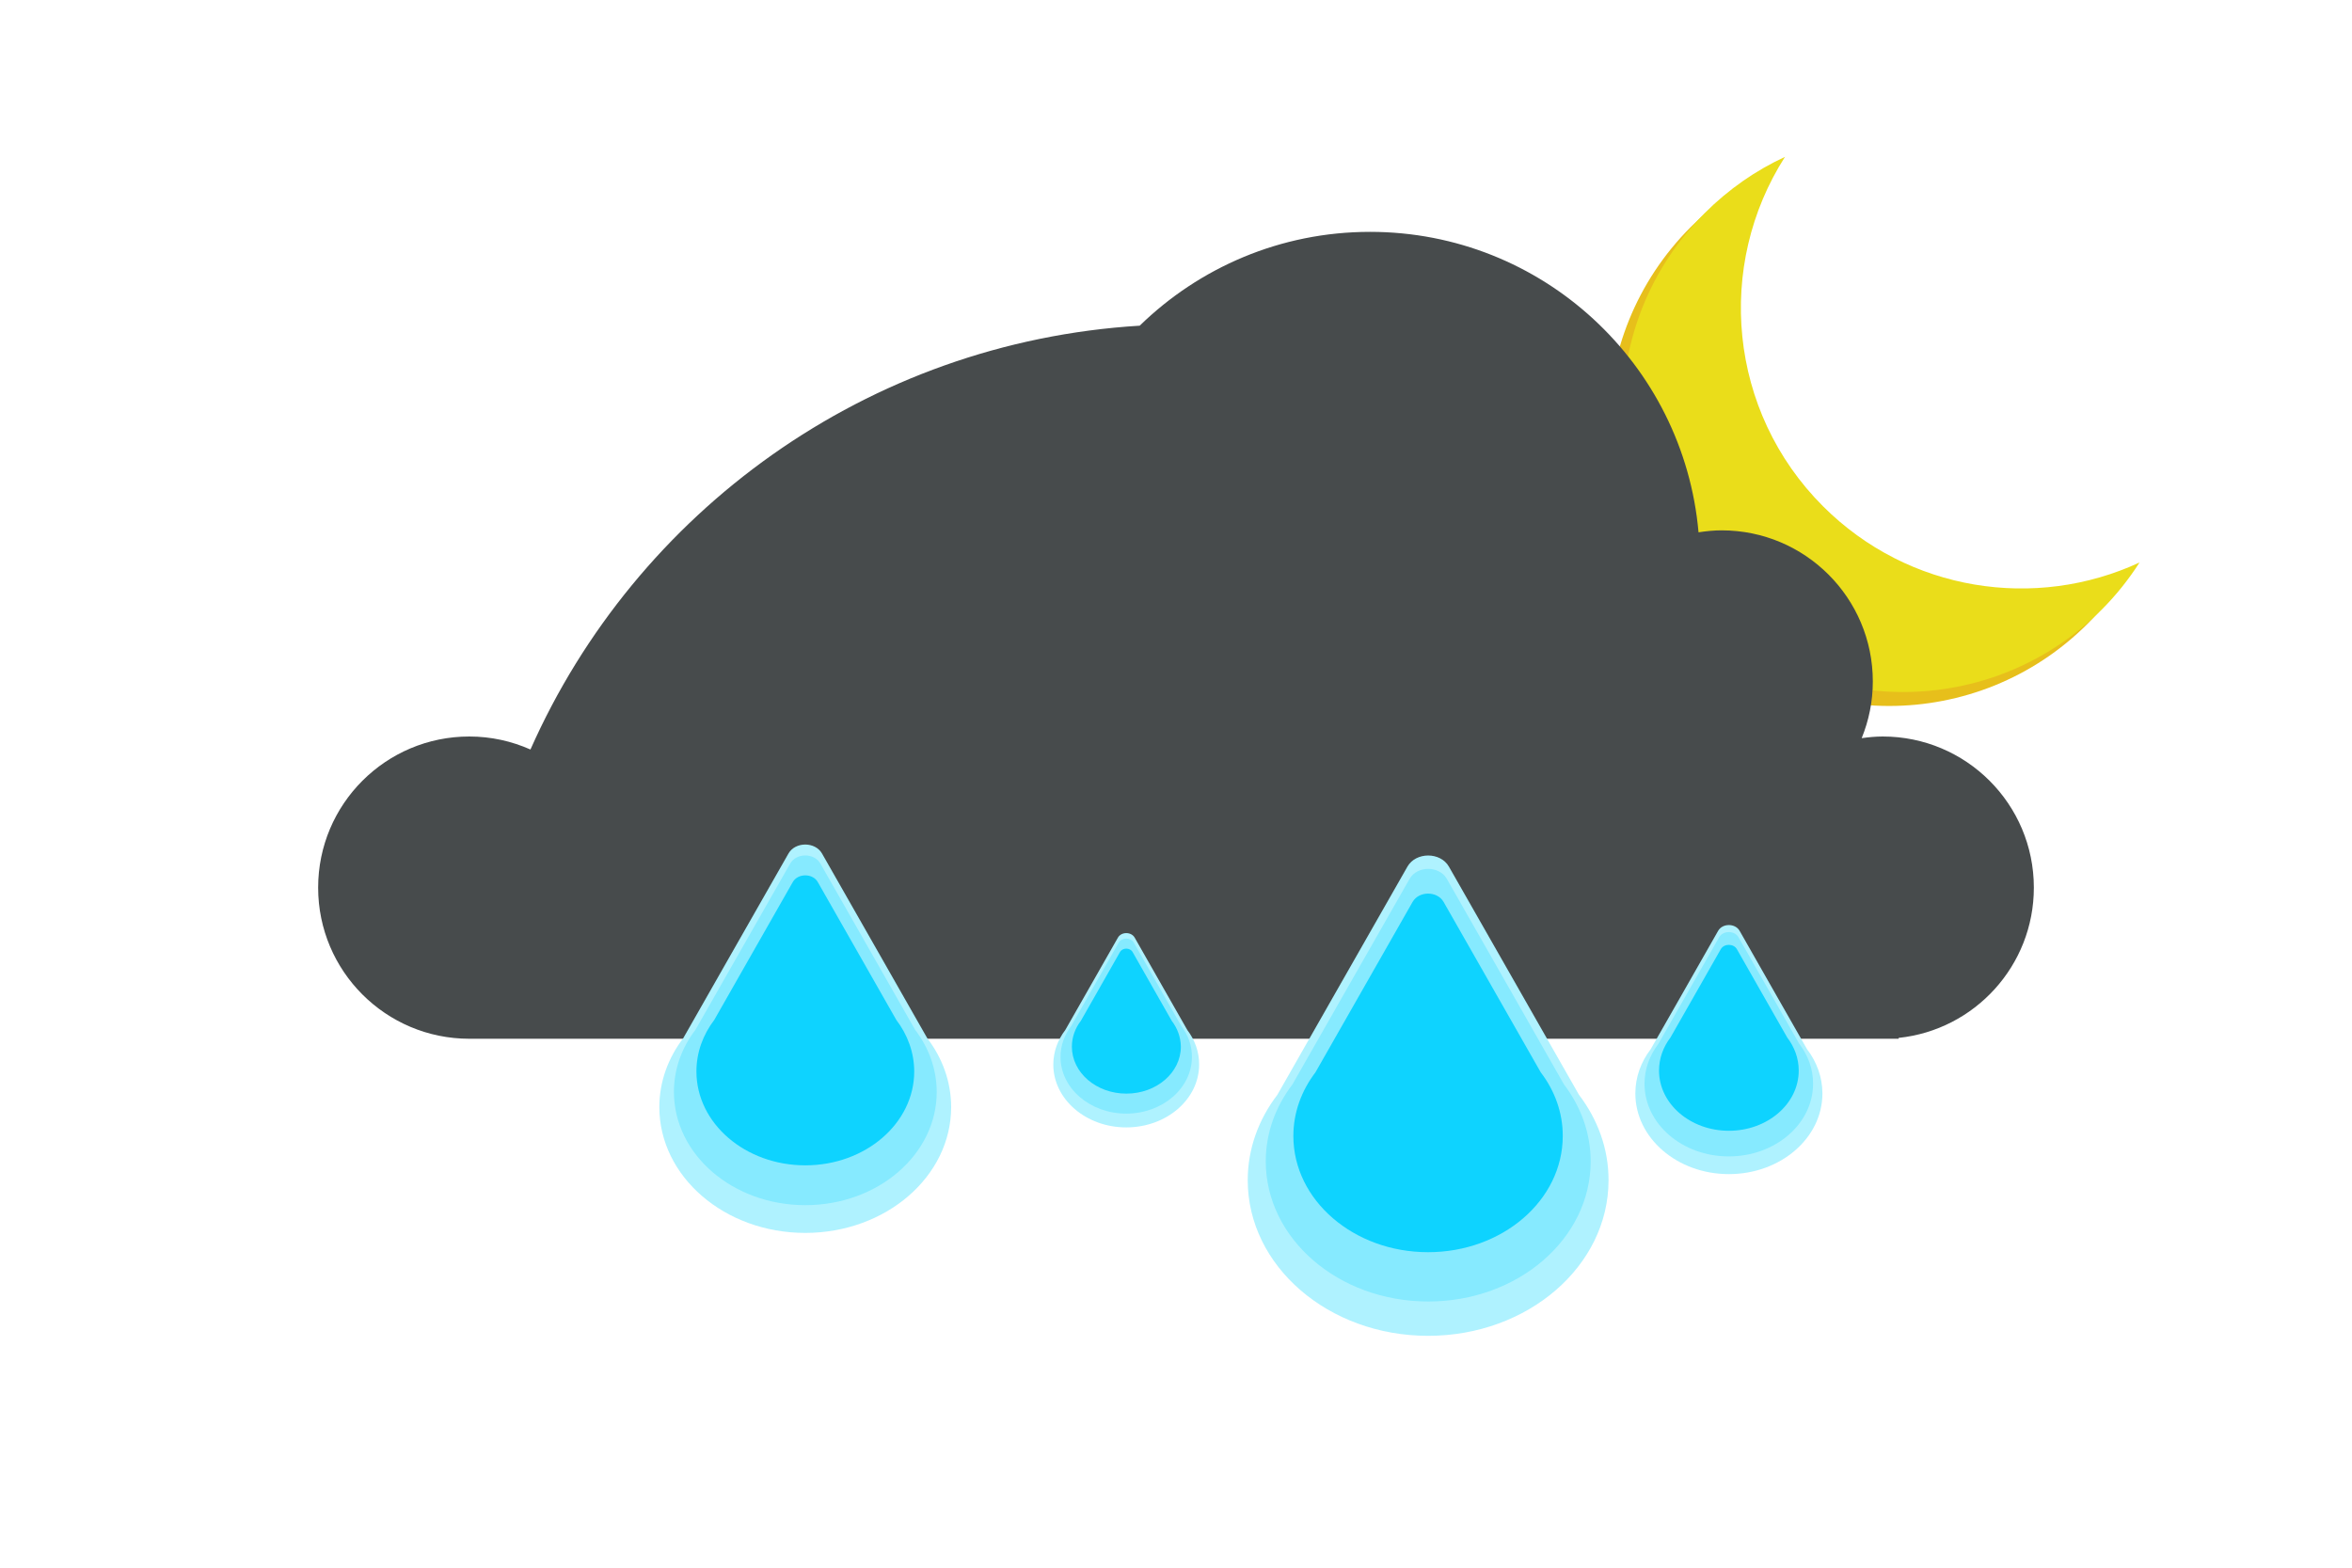 <?xml version="1.0" encoding="utf-8"?>
<!-- Generator: Adobe Illustrator 23.0.0, SVG Export Plug-In . SVG Version: 6.00 Build 0)  -->
<svg version="1.1" id="Layer_1" xmlns="http://www.w3.org/2000/svg" xmlns:xlink="http://www.w3.org/1999/xlink" x="0px" y="0px"
	 viewBox="0 0 300 200" style="enable-background:new 0 0 300 200;" xml:space="preserve">
<style type="text/css">
	.st0{fill:#E7BF1B;}
	.st1{fill:#EADD1A;}
	.st2{fill:#474B4C;}
	.st3{fill:#AFF2FF;}
	.st4{fill:#86EAFF;}
	.st5{fill:#0ED3FF;}
</style>
<g>
	<path class="st0" d="M215.66,79.58c13.97,13.98,36.63,13.98,50.61,0c1.87-1.87,3.48-3.9,4.85-6.04
		c-13.24,6.14-29.45,3.75-40.37-7.17c-12.11-12.11-13.72-30.73-4.85-44.58c-3.71,1.72-7.18,4.11-10.24,7.17
		C201.68,42.94,201.68,65.6,215.66,79.58z"/>
	<path class="st1" d="M217.44,77.8c13.97,13.98,36.63,13.98,50.61,0c1.87-1.87,3.48-3.9,4.85-6.04
		c-13.24,6.14-29.45,3.75-40.37-7.17c-12.11-12.11-13.72-30.73-4.85-44.58c-3.71,1.72-7.18,4.11-10.24,7.17
		C203.46,41.16,203.46,63.82,217.44,77.8z"/>
</g>
<path class="st2" d="M259.42,113.24c0-10.65-8.63-19.28-19.28-19.28c-0.91,0-1.8,0.09-2.68,0.21c0.91-2.24,1.42-4.67,1.42-7.23
	c0-10.65-8.63-19.28-19.28-19.28c-1,0-1.98,0.1-2.95,0.25c-1.9-21.48-19.93-38.33-41.9-38.33c-11.43,0-21.79,4.57-29.38,11.97
	C110.6,43.67,81.1,65.29,67.66,95.62c-2.39-1.06-5.02-1.66-7.8-1.66c-10.65,0-19.28,8.63-19.28,19.28s8.63,19.28,19.28,19.28h182.31
	c0-0.04,0-0.07,0-0.11C251.86,131.4,259.42,123.2,259.42,113.24z"/>
<g>
	<path class="st3" d="M118.26,132.43l-5.95-10.45l-7.46-13.09c-0.87-1.53-3.41-1.53-4.28,0l-7.46,13.09l-5.95,10.45
		c-1.93,2.53-3.06,5.56-3.06,8.81c0,8.86,8.33,16.05,18.61,16.05s18.61-7.19,18.61-16.05C121.32,137.99,120.19,134.96,118.26,132.43
		z"/>
	<path class="st4" d="M116.72,131.37l-5.36-9.41l-6.72-11.79c-0.79-1.38-3.07-1.38-3.85,0l-6.72,11.79l-5.36,9.41
		c-1.74,2.28-2.75,5-2.75,7.93c0,7.98,7.5,14.45,16.76,14.45s16.76-6.47,16.76-14.45C119.47,136.37,118.46,133.65,116.72,131.37z"/>
	<path class="st5" d="M114.32,130.11l-4.44-7.8l-5.57-9.78c-0.65-1.14-2.54-1.14-3.19,0l-5.57,9.78l-4.44,7.8
		c-1.44,1.89-2.28,4.15-2.28,6.58c0,6.62,6.22,11.98,13.89,11.98s13.89-5.36,13.89-11.98C116.6,134.26,115.76,132,114.32,130.11z"/>
</g>
<g>
	<path class="st3" d="M201.4,139.67l-7.36-12.92l-9.23-16.19c-1.08-1.89-4.21-1.89-5.29,0l-9.23,16.19l-7.36,12.92
		c-2.39,3.13-3.78,6.87-3.78,10.9c0,10.96,10.3,19.85,23.01,19.85c12.71,0,23.01-8.89,23.01-19.85
		C205.18,146.54,203.78,142.8,201.4,139.67z"/>
	<path class="st4" d="M199.49,138.35l-6.63-11.64l-8.31-14.58c-0.97-1.71-3.79-1.71-4.76,0l-8.31,14.58l-6.63,11.64
		c-2.15,2.82-3.4,6.19-3.4,9.81c0,9.87,9.28,17.88,20.72,17.88c11.45,0,20.72-8,20.72-17.88
		C202.89,144.54,201.63,141.17,199.49,138.35z"/>
	<path class="st5" d="M196.52,136.8l-5.5-9.65l-6.89-12.09c-0.81-1.41-3.14-1.41-3.95,0l-6.89,12.09l-5.5,9.65
		c-1.78,2.34-2.82,5.13-2.82,8.13c0,8.18,7.69,14.82,17.18,14.82s17.18-6.63,17.18-14.82C199.34,141.93,198.3,139.13,196.52,136.8z"
		/>
</g>
<g>
	<path class="st3" d="M151.44,131.4l-2.98-5.23l-3.73-6.55c-0.44-0.77-1.7-0.77-2.14,0l-3.73,6.55l-2.98,5.23
		c-0.96,1.26-1.53,2.78-1.53,4.41c0,4.43,4.17,8.02,9.3,8.02c5.14,0,9.3-3.59,9.3-8.02C152.96,134.18,152.4,132.67,151.44,131.4z"/>
	<path class="st4" d="M150.66,130.87l-2.68-4.71l-3.36-5.9c-0.39-0.69-1.53-0.69-1.93,0l-3.36,5.9l-2.68,4.71
		c-0.87,1.14-1.38,2.5-1.38,3.97c0,3.99,3.75,7.23,8.38,7.23c4.63,0,8.38-3.24,8.38-7.23C152.04,133.37,151.53,132.01,150.66,130.87
		z"/>
	<path class="st5" d="M149.46,130.24l-2.22-3.9l-2.78-4.89c-0.33-0.57-1.27-0.57-1.6,0l-2.78,4.89l-2.22,3.9
		c-0.72,0.94-1.14,2.07-1.14,3.29c0,3.31,3.11,5.99,6.95,5.99s6.95-2.68,6.95-5.99C150.6,132.31,150.18,131.18,149.46,130.24z"/>
</g>
<g>
	<path class="st3" d="M230.49,133.85l-3.82-6.7l-4.78-8.4c-0.56-0.98-2.18-0.98-2.74,0l-4.78,8.4l-3.82,6.7
		c-1.24,1.62-1.96,3.56-1.96,5.65c0,5.68,5.34,10.29,11.93,10.29s11.93-4.61,11.93-10.29C232.45,137.42,231.73,135.48,230.49,133.85
		z"/>
	<path class="st4" d="M229.5,133.17l-3.44-6.04l-4.31-7.56c-0.5-0.88-1.97-0.88-2.47,0l-4.31,7.56l-3.44,6.04
		c-1.11,1.46-1.77,3.21-1.77,5.09c0,5.12,4.81,9.27,10.75,9.27c5.93,0,10.75-4.15,10.75-9.27
		C231.27,136.38,230.62,134.63,229.5,133.17z"/>
	<path class="st5" d="M227.96,132.36l-2.85-5l-3.57-6.27c-0.42-0.73-1.63-0.73-2.05,0l-3.57,6.27l-2.85,5
		c-0.92,1.21-1.46,2.66-1.46,4.22c0,4.24,3.99,7.68,8.91,7.68s8.91-3.44,8.91-7.68C229.43,135.02,228.89,133.58,227.96,132.36z"/>
</g>
</svg>
